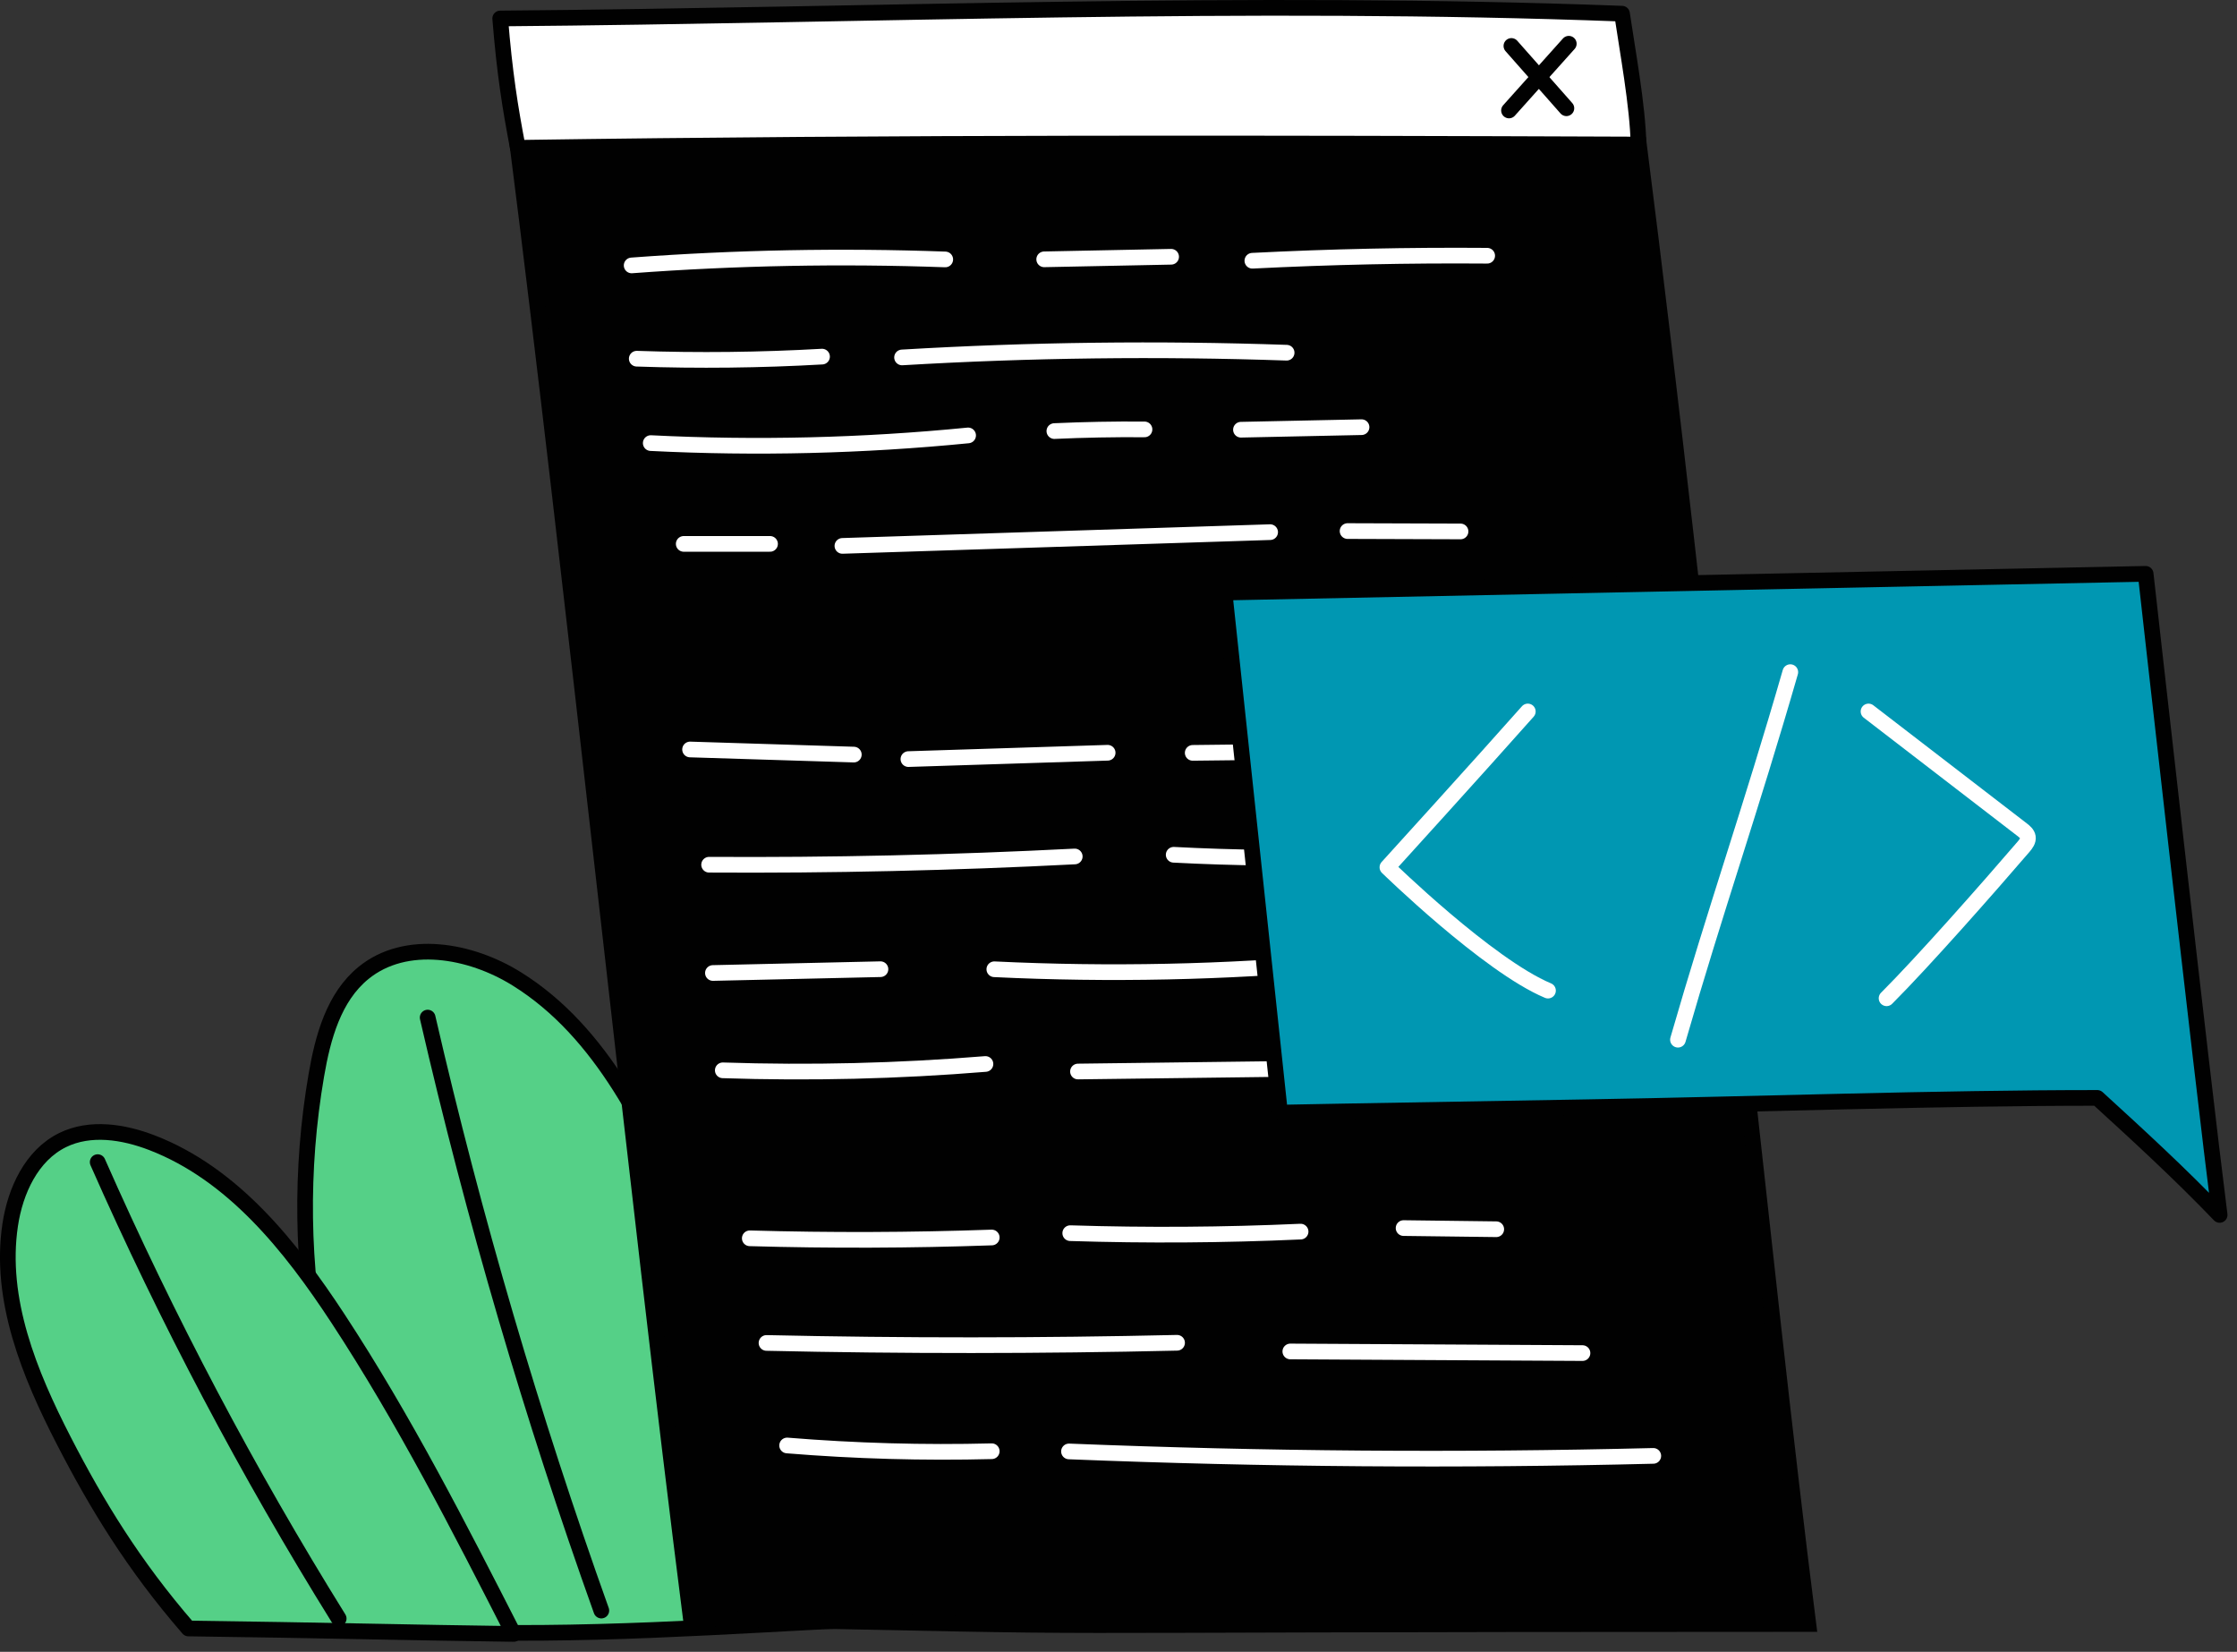 <svg width="214" height="158" viewBox="0 0 214 158" fill="none" xmlns="http://www.w3.org/2000/svg" style="width: 100%; height: 100%;">
<rect x="0" y="0" width="214" height="158" fill="#333333" stroke="none"/>
<g clip-path="url(#clip0_35_3022)">
<path d="M82.68 154.9C77.091 142.255 71.502 129.611 65.912 116.966C61.999 108.114 57.644 98.738 49.426 93.625C44.993 90.867 38.819 89.766 34.772 93.065C31.927 95.384 30.885 99.226 30.263 102.843C27.16 120.885 30.746 140 41.236 156.009C55.233 156.636 70.131 155.491 82.68 154.9Z" fill="#55D087" stroke="#010101" stroke-width="1.5" stroke-linecap="round" stroke-linejoin="round"></path>
<path d="M40.912 97.334C45.338 116.543 50.888 135.493 57.526 154.054" stroke="#010101" stroke-width="1.5" stroke-linecap="round" stroke-linejoin="round"></path>
<path d="M49.139 156.291C43.9 146.028 38.648 135.741 32.325 126.108C27.774 119.174 22.278 112.287 14.539 109.304C11.803 108.25 8.631 107.757 5.998 109.047C3.02 110.506 1.461 113.899 0.972 117.179C-0.091 124.309 2.807 131.405 6.107 137.814C9.227 143.872 12.766 149.715 18.025 155.768C30.652 155.93 39.588 156.169 49.137 156.291H49.139Z" fill="#55D087" stroke="#010101" stroke-width="1.5" stroke-linecap="round" stroke-linejoin="round"></path>
<path d="M9.345 111.16C15.992 126.23 23.702 140.831 32.4 154.818L9.345 111.16Z" fill="#55D087"></path>
<path d="M9.345 111.16C15.992 126.23 23.702 140.831 32.4 154.818" stroke="#010101" stroke-width="1.5" stroke-linecap="round" stroke-linejoin="round"></path>
<path d="M172.992 155.339C168.751 122.078 162.943 62.112 156.788 13.845C97.129 13.72 110.737 12.603 49.398 13.016C54.774 55.176 60.987 114.815 66.084 154.782C116.253 155.81 83.976 155.339 172.992 155.339Z" fill="#010101" stroke="#010101" stroke-width="1.5" stroke-miterlimit="10"></path>
<path d="M60.426 25.388C70.405 24.645 80.426 24.454 90.426 24.815" stroke="white" stroke-width="1.5" stroke-linecap="round" stroke-linejoin="round"></path>
<path d="M99.892 24.805C103.94 24.723 107.987 24.642 112.035 24.56" stroke="white" stroke-width="1.5" stroke-linecap="round" stroke-linejoin="round"></path>
<path d="M119.806 24.94C127.287 24.562 134.78 24.402 142.27 24.461" stroke="white" stroke-width="1.5" stroke-linecap="round" stroke-linejoin="round"></path>
<path d="M60.914 34.31C66.821 34.513 72.738 34.447 78.639 34.111" stroke="white" stroke-width="1.5" stroke-linecap="round" stroke-linejoin="round"></path>
<path d="M86.294 34.189C98.541 33.465 110.822 33.315 123.084 33.737" stroke="white" stroke-width="1.5" stroke-linecap="round" stroke-linejoin="round"></path>
<path d="M62.253 42.383C72.373 42.89 82.53 42.645 92.614 41.649" stroke="white" stroke-width="1.5" stroke-linecap="round" stroke-linejoin="round"></path>
<path d="M100.865 41.233C103.737 41.104 106.612 41.05 109.487 41.073" stroke="white" stroke-width="1.5" stroke-linecap="round" stroke-linejoin="round"></path>
<path d="M118.714 41.103C122.559 41.022 126.404 40.941 130.25 40.86" stroke="white" stroke-width="1.5" stroke-linecap="round" stroke-linejoin="round"></path>
<path d="M65.408 52.024H73.665" stroke="white" stroke-width="1.5" stroke-linecap="round" stroke-linejoin="round"></path>
<path d="M80.588 52.216C94.227 51.778 107.866 51.34 121.506 50.901" stroke="white" stroke-width="1.5" stroke-linecap="round" stroke-linejoin="round"></path>
<path d="M128.914 50.798C132.516 50.81 136.119 50.821 139.721 50.833" stroke="white" stroke-width="1.5" stroke-linecap="round" stroke-linejoin="round"></path>
<path d="M66.015 71.689C71.236 71.852 76.458 72.015 81.679 72.178" stroke="white" stroke-width="1.5" stroke-linecap="round" stroke-linejoin="round"></path>
<path d="M86.902 72.609C93.255 72.407 99.609 72.205 105.962 72.003" stroke="white" stroke-width="1.5" stroke-linecap="round" stroke-linejoin="round"></path>
<path d="M114.099 72.013C125.617 71.948 137.133 71.37 148.6 70.282" stroke="white" stroke-width="1.5" stroke-linecap="round" stroke-linejoin="round"></path>
<path d="M67.836 82.712C79.5 82.784 91.166 82.52 102.814 81.923" stroke="white" stroke-width="1.5" stroke-linecap="round" stroke-linejoin="round"></path>
<path d="M112.279 81.761C118.062 82.062 123.856 82.131 129.644 81.968" stroke="white" stroke-width="1.5" stroke-linecap="round" stroke-linejoin="round"></path>
<path d="M68.2 93.069C73.543 92.948 78.886 92.827 84.228 92.705" stroke="white" stroke-width="1.5" stroke-linecap="round" stroke-linejoin="round"></path>
<path d="M95.121 92.712C106.119 93.241 117.153 93.01 128.119 92.021" stroke="white" stroke-width="1.5" stroke-linecap="round" stroke-linejoin="round"></path>
<path d="M135.381 91.761L143.261 91.517" stroke="white" stroke-width="1.5" stroke-linecap="round" stroke-linejoin="round"></path>
<path d="M69.144 102.379C77.522 102.658 85.917 102.455 94.272 101.772" stroke="white" stroke-width="1.5" stroke-linecap="round" stroke-linejoin="round"></path>
<path d="M103.124 102.493C110.51 102.4 117.896 102.307 125.282 102.214" stroke="white" stroke-width="1.5" stroke-linecap="round" stroke-linejoin="round"></path>
<path d="M71.727 118.447C79.441 118.666 87.162 118.64 94.874 118.369" stroke="white" stroke-width="1.5" stroke-linecap="round" stroke-linejoin="round"></path>
<path d="M102.384 117.955C109.728 118.186 117.08 118.136 124.42 117.806" stroke="white" stroke-width="1.5" stroke-linecap="round" stroke-linejoin="round"></path>
<path d="M134.272 117.468C137.227 117.505 140.182 117.542 143.137 117.579" stroke="white" stroke-width="1.5" stroke-linecap="round" stroke-linejoin="round"></path>
<path d="M73.327 128.456C86.417 128.747 99.513 128.741 112.603 128.44" stroke="white" stroke-width="1.5" stroke-linecap="round" stroke-linejoin="round"></path>
<path d="M123.437 129.27L151.387 129.426" stroke="white" stroke-width="1.5" stroke-linecap="round" stroke-linejoin="round"></path>
<path d="M75.299 138.263C81.808 138.795 88.345 138.979 94.874 138.813" stroke="white" stroke-width="1.5" stroke-linecap="round" stroke-linejoin="round"></path>
<path d="M102.263 138.833C120.884 139.58 139.529 139.722 158.16 139.258" stroke="white" stroke-width="1.5" stroke-linecap="round" stroke-linejoin="round"></path>
<path d="M49.54 14.14C48.8 10.285 48.272 6.988 47.851 1.768C83.783 1.472 119.096 -0.055 155.168 1.308C155.667 4.706 156.676 10.143 156.747 13.825C121.634 13.691 85.618 13.606 49.54 14.14Z" fill="white" stroke="#010101" stroke-width="1.5" stroke-linecap="round" stroke-linejoin="round"></path>
<path d="M117.142 56.68L205.261 54.888C205.261 54.888 210.657 103.087 212.339 116.21C208.543 112.253 204.494 108.538 200.637 105.017C185.203 105.017 168.197 105.632 151.826 105.908C128.617 106.299 122.451 106.426 122.451 106.426L117.142 56.68Z" fill="#0097b2" stroke="#010101" stroke-width="1.5" stroke-linecap="round" stroke-linejoin="round"></path>
<path d="M146.156 68.054C141.565 73.233 132.725 82.958 132.725 82.958C132.725 82.958 142.343 92.346 148.087 94.754" stroke="white" stroke-width="1.5" stroke-linecap="round" stroke-linejoin="round"></path>
<path d="M171.268 64.292C167.479 77.435 164.132 86.922 160.52 99.449" stroke="white" stroke-width="1.5" stroke-linecap="round" stroke-linejoin="round"></path>
<path d="M178.75 68.054C183.645 71.821 188.541 75.588 193.436 79.355C193.681 79.543 193.944 79.761 193.993 80.066C194.049 80.416 193.803 80.736 193.571 81.005C190.226 84.898 184.036 91.927 180.477 95.487" stroke="white" stroke-width="1.5" stroke-linecap="round" stroke-linejoin="round"></path>
<path d="M150.076 4.183C148.17 6.311 146.263 8.439 144.357 10.567L150.076 4.183Z" fill="#0097b2"></path>
<path d="M150.076 4.183C148.17 6.311 146.263 8.439 144.357 10.567" stroke="#010101" stroke-width="1.5" stroke-linecap="round" stroke-linejoin="round"></path>
<path d="M144.586 4.396L149.847 10.355L144.586 4.396Z" fill="#0097b2"></path>
<path d="M144.586 4.396L149.847 10.355" stroke="#010101" stroke-width="1.5" stroke-linecap="round" stroke-linejoin="round"></path>
</g>
<defs>
<clipPath id="clip0_35_3022">
<rect width="213.089" height="157.041" fill="white"></rect>
</clipPath>
</defs>
</svg>
